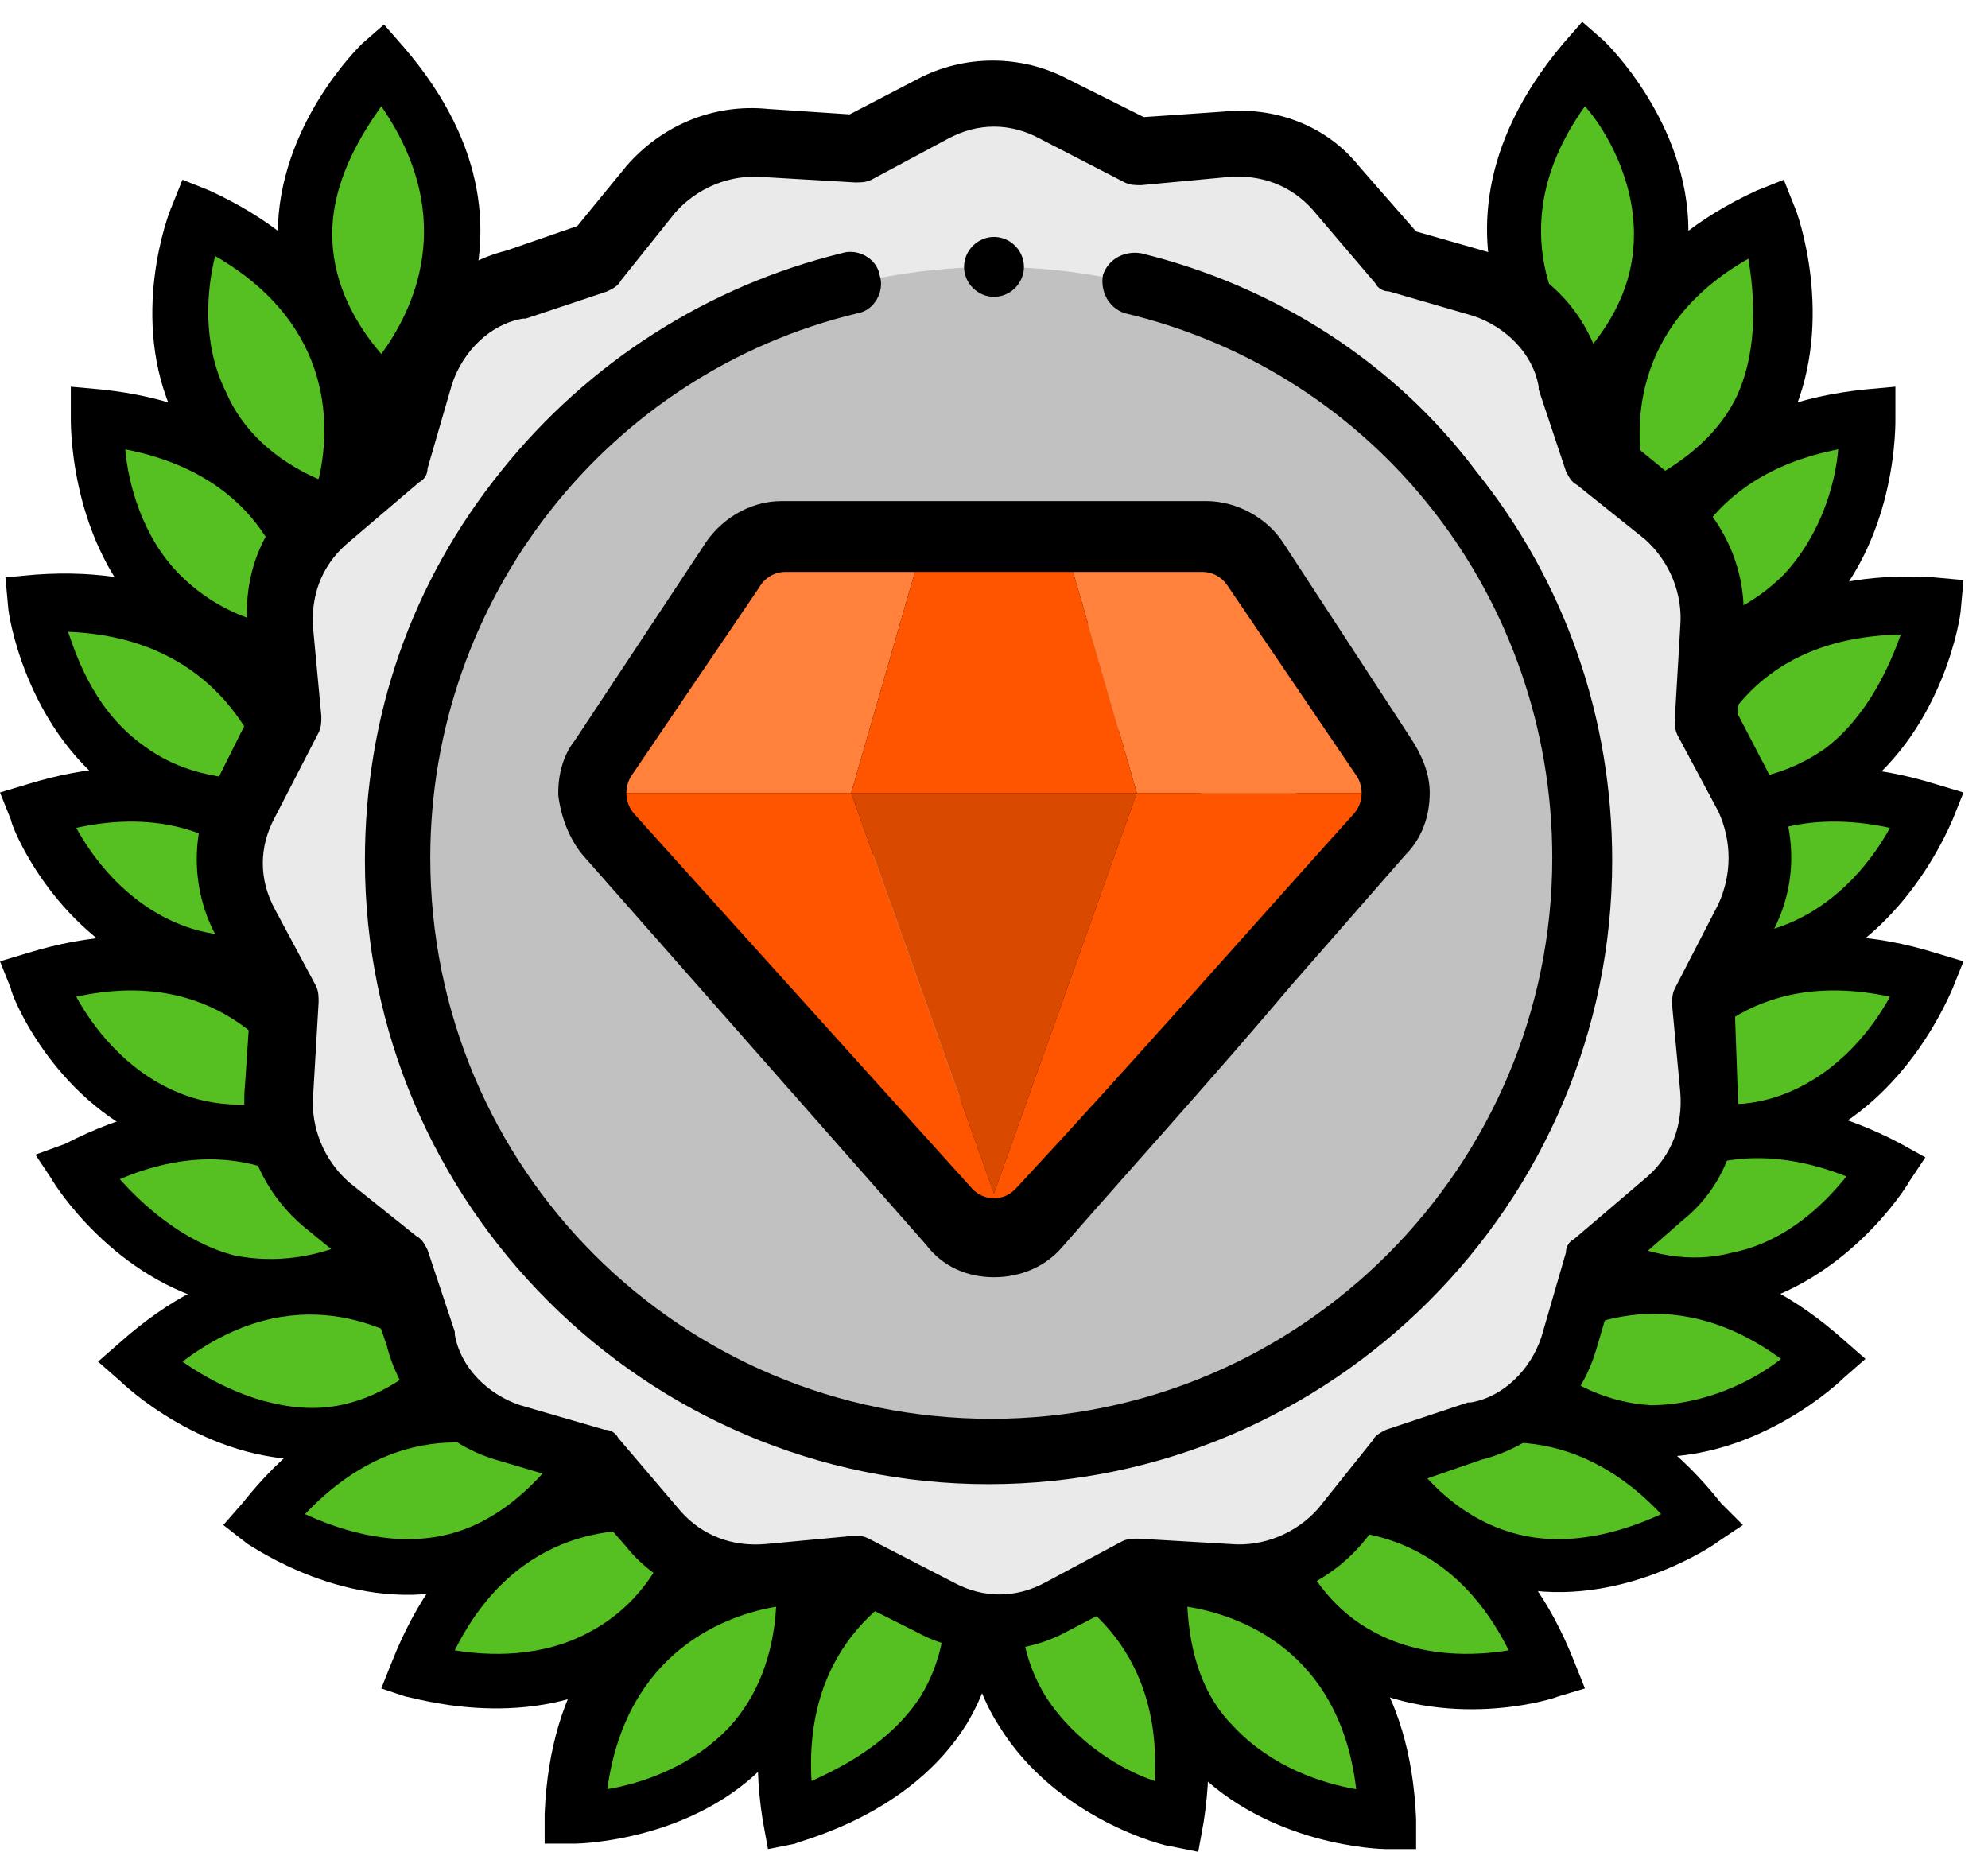 <svg width="73" height="68" viewBox="0 0 73 68" fill="none" xmlns="http://www.w3.org/2000/svg">
<path d="M14 2.3C14 2.3 7.7 8.4 14 14.5C14 14.5 19.8 9.1 14 2.3Z" fill="#56C023"/>
<path d="M14 15.9L13.3 15.2C11.2 13.2 10.2 11 10.2 8.6C10.2 4.6 13.2 1.7 13.3 1.6L14.1 0.9L14.8 1.7C21.2 9.1 14.8 15.2 14.7 15.3L14 15.9ZM14 3.9C13.3 4.9 12.2 6.6 12.2 8.6C12.2 10.1 12.8 11.6 14 13C15.1 11.5 16.9 8.1 14 3.9Z" fill="black"/>
<path d="M7.3 7.9C7.3 7.9 4.1 16.1 12.4 19C12.4 19 15.4 11.7 7.3 7.9Z" fill="#56C023"/>
<path d="M12.9 20.3L12 20C9.3 19 7.4 17.5 6.4 15.3C4.7 11.7 6.2 7.8 6.3 7.6L6.7 6.6L7.7 7C16.6 11.1 13.3 19.3 13.3 19.4L12.9 20.3ZM7.9 9.4C7.6 10.6 7.4 12.6 8.3 14.4C8.9 15.8 10.1 16.9 11.7 17.6C12.1 15.9 12.4 12 7.9 9.4Z" fill="black"/>
<path d="M3.6 15.3C3.6 15.3 3.3 24 12 24.1C12 24.1 12.5 16.2 3.6 15.3Z" fill="#56C023"/>
<path d="M12.9 25.1H12C9.1 25.1 6.9 24.2 5.2 22.5C2.5 19.6 2.6 15.4 2.6 15.3V14.2L3.7 14.3C13.4 15.3 13 24.1 13 24.2L12.9 25.1ZM4.6 16.5C4.7 17.7 5.2 19.7 6.6 21.1C7.7 22.2 9.1 22.9 10.9 23.1C10.7 21.2 9.7 17.5 4.6 16.5Z" fill="black"/>
<path d="M1.2 22.3C1.2 22.3 2.3 31 11 29.6C11 29.5 10.1 21.7 1.2 22.3Z" fill="#56C023"/>
<path d="M12.1 30.4L11.2 30.5C8.4 31 6 30.5 4.1 29C0.9 26.6 0.3 22.5 0.3 22.3L0.2 21.2L1.3 21.1C11.1 20.4 12.1 29.2 12.1 29.3V30.4ZM2.5 23.2C2.9 24.4 3.6 26.2 5.3 27.4C6.5 28.3 8.1 28.7 9.9 28.6C9.3 26.9 7.6 23.4 2.5 23.2Z" fill="black"/>
<path d="M1.3 29.8C1.3 29.8 4.4 38 12.5 34.6C12.5 34.6 9.9 27.1 1.3 29.8Z" fill="#56C023"/>
<path d="M13.8 35.1L12.9 35.5C10.3 36.6 7.8 36.7 5.6 35.7C1.9 34.1 0.4 30.3 0.4 30.1L0 29.1L1 28.8C10.4 25.9 13.4 34.1 13.4 34.2L13.8 35.1ZM2.8 30.4C3.4 31.5 4.6 33.1 6.5 33.9C7.9 34.5 9.5 34.5 11.2 34C10.2 32.4 7.8 29.3 2.8 30.4Z" fill="black"/>
<path d="M1.3 35.9C1.3 35.9 4.4 44.1 12.5 40.7C12.5 40.7 9.9 33.3 1.3 35.9Z" fill="#56C023"/>
<path d="M13.8 41.3L12.9 41.7C10.3 42.8 7.8 42.9 5.6 41.9C1.9 40.3 0.4 36.5 0.4 36.3L0 35.3L1 35C10.4 32.1 13.4 40.3 13.4 40.4L13.8 41.3ZM2.8 36.6C3.4 37.7 4.6 39.3 6.5 40.1C7.9 40.7 9.5 40.7 11.2 40.2C10.2 38.6 7.8 35.5 2.8 36.6Z" fill="black"/>
<path d="M2.8 42.9C2.8 42.9 7.3 50.4 14.7 45.6C14.7 45.6 10.8 38.7 2.8 42.9Z" fill="#56C023"/>
<path d="M16 45.9L15.2 46.4C12.8 48 10.4 48.5 8.1 47.9C4.2 47 2 43.5 1.9 43.3L1.3 42.4L2.4 42C11.1 37.5 15.6 45 15.6 45.1L16 45.9ZM4.4 43.3C5.2 44.2 6.7 45.6 8.6 46.1C10.1 46.4 11.7 46.2 13.3 45.4C12.1 43.9 9.1 41.3 4.4 43.3Z" fill="black"/>
<path d="M5.1 50C5.1 50 11.3 56.1 17.3 49.7C17.3 49.7 11.8 44 5.1 50Z" fill="#56C023"/>
<path d="M18.7 49.7L18 50.4C16 52.5 13.9 53.6 11.5 53.6C7.5 53.7 4.5 50.8 4.4 50.7L3.6 50L4.4 49.3C11.7 42.8 17.9 49 18 49.1L18.7 49.7ZM6.7 50C7.7 50.7 9.5 51.7 11.5 51.7C13 51.7 14.5 51 15.8 49.8C14.3 48.7 10.8 46.9 6.7 50Z" fill="black"/>
<path d="M9.6 55.8C9.6 55.8 16.8 60.8 21.6 53.5C21.6 53.5 15.2 48.8 9.6 55.8Z" fill="#56C023"/>
<path d="M23 53.3L22.5 54.1C20.9 56.5 19 57.9 16.6 58.4C12.7 59.2 9.3 56.8 9.1 56.7L8.2 56L8.9 55.2C15 47.5 22.2 52.6 22.2 52.7L23 53.3ZM11.2 55.6C12.3 56.1 14.2 56.8 16.2 56.4C17.7 56.1 19 55.2 20.2 53.8C18.5 53 14.8 51.8 11.2 55.6Z" fill="black"/>
<path d="M15.3 61.3C15.3 61.3 23.6 64 26.1 55.6C26 55.6 18.5 53 15.3 61.3Z" fill="#56C023"/>
<path d="M27.3 55L27 55.9C26.2 58.6 24.7 60.6 22.6 61.7C19.1 63.6 15.1 62.3 14.9 62.3L14 62L14.4 61C18 51.9 26.3 54.7 26.4 54.7L27.3 55ZM16.7 60.6C17.9 60.8 19.9 60.9 21.7 59.9C23 59.2 24.1 58 24.7 56.3C22.9 56 19 56 16.7 60.6Z" fill="black"/>
<path d="M21.2 66.8C21.2 66.8 29.9 66.6 29.5 57.9C29.5 57.9 21.6 57.9 21.2 66.8Z" fill="#56C023"/>
<path d="M30.4 56.9V57.8C30.5 60.7 29.8 63 28.2 64.7C25.5 67.6 21.3 67.7 21.1 67.7H20V66.6C20.4 56.8 29.2 56.7 29.3 56.7L30.4 56.9ZM22.3 65.7C23.5 65.5 25.4 64.9 26.8 63.4C27.8 62.3 28.4 60.8 28.5 59C26.7 59.3 23 60.6 22.3 65.7Z" fill="black"/>
<path d="M28.9 66.8C28.9 66.8 37.4 64.9 35.3 56.4C35.3 56.4 27.6 57.9 28.9 66.8Z" fill="#56C023"/>
<path d="M36.1 55.2L36.3 56.1C37 58.9 36.7 61.3 35.5 63.3C33.4 66.7 29.3 67.6 29.2 67.7L28.2 67.9L28 66.8C26.5 57.1 35.1 55.3 35.2 55.3L36.1 55.2ZM29.8 65.4C30.9 64.9 32.7 64 33.8 62.3C34.6 61 34.9 59.4 34.6 57.7C32.9 58.3 29.5 60.3 29.8 65.4Z" fill="black"/>
<path d="M58.1 2.3C58.1 2.3 64.4 8.4 58.1 14.5C58.1 14.5 52.3 9.1 58.1 2.3Z" fill="#56C023"/>
<path d="M57.5 15.2C57.4 15.1 51.1 9.1 57.4 1.6L58.1 0.8L58.9 1.5C59 1.6 62 4.5 62 8.5C62 10.9 61 13.1 58.9 15.1L58.2 15.8L57.5 15.2ZM58.2 13C59.4 11.6 60 10.2 60 8.6C60 6.6 59 4.8 58.2 3.9C55.2 8.1 57.1 11.5 58.2 13Z" fill="black"/>
<path d="M64.9 7.9C64.9 7.9 68.1 16.1 59.8 19C59.8 19 56.7 11.7 64.9 7.9Z" fill="#56C023"/>
<path d="M58.9 19.4C58.9 19.3 55.6 11.1 64.5 7L65.5 6.6L65.9 7.6C66 7.8 67.4 11.7 65.8 15.3C64.8 17.5 62.9 19 60.2 20L59.3 20.3L58.9 19.4ZM60.4 17.7C62 16.9 63.2 15.8 63.8 14.5C64.6 12.7 64.4 10.7 64.2 9.5C59.8 12 60 15.9 60.4 17.7Z" fill="black"/>
<path d="M68.6 15.3C68.6 15.3 68.9 24 60.2 24.1C60.2 24.1 59.7 16.2 68.6 15.3Z" fill="#56C023"/>
<path d="M59.2 24.2C59.2 24.1 58.7 15.3 68.5 14.3L69.6 14.2V15.3C69.6 15.5 69.7 19.6 67 22.5C65.4 24.2 63.1 25.1 60.2 25.1H59.3L59.2 24.2ZM61.2 23.1C63 22.9 64.4 22.2 65.5 21.1C66.9 19.6 67.4 17.7 67.5 16.5C62.4 17.5 61.4 21.2 61.2 23.1Z" fill="black"/>
<path d="M70.9 22.3C70.9 22.3 69.8 31 61.1 29.6C61.2 29.5 62 21.7 70.9 22.3Z" fill="#56C023"/>
<path d="M60.2 29.4C60.2 29.3 61.3 20.6 71 21.2L72.1 21.3L72 22.4C72 22.6 71.4 26.7 68.2 29.1C66.3 30.5 63.9 31 61.1 30.6L60.2 30.5V29.4ZM62.4 28.7C64.2 28.8 65.7 28.4 67 27.5C68.6 26.3 69.4 24.4 69.8 23.3C64.5 23.4 62.9 26.9 62.4 28.7Z" fill="black"/>
<path d="M70.8 29.8C70.8 29.8 67.7 38 59.6 34.6C59.6 34.6 62.3 27.1 70.8 29.8Z" fill="#56C023"/>
<path d="M58.7 34.2C58.7 34.1 61.8 25.9 71.1 28.8L72.1 29.1L71.7 30.1C71.6 30.3 70.1 34.1 66.5 35.7C64.3 36.6 61.9 36.6 59.2 35.5L58.3 35.1L58.7 34.2ZM61 34C62.7 34.5 64.3 34.5 65.7 33.9C67.6 33.1 68.8 31.5 69.4 30.4C64.3 29.3 61.9 32.4 61 34Z" fill="black"/>
<path d="M70.8 35.9C70.8 35.9 67.7 44.1 59.6 40.7C59.6 40.7 62.3 33.3 70.8 35.9Z" fill="#56C023"/>
<path d="M58.7 40.4C58.7 40.3 61.8 32.1 71.1 35L72.1 35.3L71.7 36.3C71.6 36.5 70.1 40.3 66.5 41.9C64.3 42.8 61.9 42.8 59.2 41.7L58.3 41.3L58.7 40.4ZM61 40.2C62.7 40.7 64.3 40.7 65.7 40.1C67.6 39.3 68.8 37.7 69.4 36.6C64.3 35.5 61.9 38.6 61 40.2Z" fill="black"/>
<path d="M69.3 42.9C69.3 42.9 64.8 50.4 57.4 45.6C57.4 45.6 61.4 38.7 69.3 42.9Z" fill="#56C023"/>
<path d="M56.6 45.1C56.6 45 61.1 37.4 69.8 42L70.7 42.5L70.1 43.4C70 43.6 67.8 47.1 63.9 48C61.6 48.5 59.2 48 56.8 46.5L56 46L56.6 45.1ZM58.9 45.3C60.5 46.1 62.1 46.4 63.6 46C65.6 45.6 67 44.2 67.8 43.2C63 41.3 60.1 43.9 58.9 45.3Z" fill="black"/>
<path d="M67 50C67 50 60.8 56.1 54.8 49.7C54.9 49.7 60.4 44 67 50Z" fill="#56C023"/>
<path d="M54.1 49C54.2 48.9 60.4 42.7 67.7 49.2L68.5 49.9L67.7 50.6C67.6 50.7 64.6 53.6 60.6 53.5C58.2 53.5 56 52.4 54.1 50.3L53.5 49.6L54.1 49ZM56.3 49.7C57.7 50.9 59.1 51.5 60.6 51.6C62.6 51.6 64.4 50.7 65.4 49.9C61.3 46.9 57.8 48.7 56.3 49.7Z" fill="black"/>
<path d="M62.5 55.8C62.5 55.8 55.3 60.8 50.5 53.5C50.5 53.5 56.9 48.8 62.5 55.8Z" fill="#56C023"/>
<path d="M49.9 52.7C50 52.6 57.1 47.5 63.2 55.2L64 56L63.1 56.6C63 56.7 59.5 59.1 55.6 58.3C53.3 57.8 51.3 56.4 49.7 54L49.2 53.2L49.9 52.7ZM52 53.8C53.1 55.2 54.5 56.1 56 56.4C58 56.8 59.9 56.1 61 55.6C57.4 51.8 53.6 53 52 53.8Z" fill="black"/>
<path d="M56.9 61.3C56.9 61.3 48.6 64 46.1 55.6C46.1 55.6 53.6 53 56.9 61.3Z" fill="#56C023"/>
<path d="M45.8 54.7C45.9 54.7 54.2 51.9 57.8 61L58.2 62L57.2 62.3C57 62.4 53.1 63.6 49.5 61.7C47.4 60.6 45.9 58.6 45.1 55.9L44.9 55L45.8 54.7ZM47.4 56.3C48.1 58 49.1 59.2 50.4 59.9C52.2 60.9 54.2 60.8 55.4 60.6C53.1 56 49.2 56 47.4 56.3Z" fill="black"/>
<path d="M50.9 66.8C50.9 66.8 42.2 66.6 42.6 57.9C42.7 57.9 50.6 57.9 50.9 66.8Z" fill="#56C023"/>
<path d="M42.7 56.9C42.8 56.9 51.6 57 52 66.8V67.9H50.9C50.7 67.9 46.6 67.8 43.8 64.9C42.2 63.2 41.4 60.8 41.6 58V57.1L42.7 56.9ZM43.6 59C43.7 60.8 44.2 62.3 45.3 63.4C46.7 64.9 48.6 65.5 49.8 65.7C49.2 60.6 45.5 59.3 43.6 59Z" fill="black"/>
<path d="M43.2 66.8C43.2 66.8 34.7 64.9 36.8 56.4C36.8 56.4 44.6 57.9 43.2 66.8Z" fill="#56C023"/>
<path d="M37 55.4C37.1 55.4 45.7 57.2 44.2 66.9L44 68L43 67.8C42.8 67.8 38.8 66.8 36.7 63.4C35.4 61.4 35.2 58.9 35.9 56.2L36.1 55.3L37 55.4ZM37.6 57.7C37.3 59.5 37.6 61 38.4 62.3C39.5 64 41.2 65 42.4 65.4C42.7 60.3 39.3 58.3 37.6 57.7Z" fill="black"/>
<path fill-rule="evenodd" clip-rule="evenodd" d="M50.2 29.1C50.2 28.8 50.1 28.6 50 28.4L45.2 21.2C45 20.9 44.6 20.7 44.3 20.7H39.5H33.6L31.4 28.7L33.6 20.7H28.8C28.4 20.7 28 20.9 27.8 21.3L23 28.4C22.9 28.6 22.8 28.8 22.8 29.1H31.2H41.9H31.2H22.8C22.8 29.4 22.9 29.7 23.1 29.9L35.7 44.2C36.1 44.7 36.9 44.7 37.3 44.2C41.5 39.5 45.7 34.6 49.9 29.9C50.1 29.7 50.2 29.4 50.2 29.1ZM36.5 44.5L41.8 29.2L36.5 44.5Z" fill="#71EBFF"/>
<path d="M36.5 45.8C35.9 45.8 35.2 45.5 34.8 45L22.2 30.7C21.8 30.3 21.6 29.8 21.6 29.2V29.1C21.6 28.6 21.7 28.2 22 27.8L26.7 20.7C27.1 20 27.9 19.5 28.7 19.5H44.3C45.1 19.5 45.8 19.9 46.2 20.5L51 27.7C51.3 28.1 51.5 28.6 51.5 29.1C51.5 29.7 51.3 30.2 50.9 30.7C49.5 32.3 48.1 33.9 46.7 35.5C44 38.7 41.1 41.9 38.3 45C37.7 45.5 37.1 45.8 36.5 45.8ZM24.9 30.3L35.9 42.8L40.2 30.3H24.9ZM43 29.1C43 29.2 43 29.4 42.9 29.5L39 40.6C41 38.4 42.9 36.1 44.8 33.9C46.2 32.3 47.6 30.7 49 29.1C49 29.1 49 29.1 49 29C49 29 49 29 49 28.9C49 28.9 49 28.9 49 28.8L44.2 21.6H34.4L32.7 28H41.8C41.9 28 42.1 28 42.2 28.1C42.7 28.2 43 28.6 43 29.1ZM24.7 28H30.3L32 21.8H28.7C28.7 21.8 28.7 21.9 28.6 21.9L24.7 28Z" fill="black"/>
<path fill-rule="evenodd" clip-rule="evenodd" d="M14.8 31.5C14.8 19.5 24.5 9.8 36.5 9.8C48.5 9.8 58.2 19.5 58.2 31.5C58.2 43.5 48.5 53.2 36.5 53.2C24.5 53.2 14.8 43.5 14.8 31.5ZM41.8 5.5L38.7 3.9C37.4 3.2 35.7 3.1 34.3 3.9L31.5 5.4L28.1 5.2C26.6 5 25 5.6 23.9 6.9L21.9 9.4L18.9 10.4C17.3 10.8 16 12 15.5 13.6L14.6 16.7L11.9 19C10.8 20 10.1 21.5 10.3 23L10.6 26.2L9 29.3C8.3 30.6 8.2 32.3 9 33.7L10.5 36.5L10.3 39.9C10.1 41.4 10.7 43 12 44.1L14.5 46.1L15.5 49.1C15.9 50.7 17.1 52 18.7 52.5L21.8 53.4L24.1 56.1C25.1 57.2 26.6 57.9 28.1 57.7L31.3 57.4L34.4 59C35.7 59.7 37.4 59.8 38.8 59L41.6 57.5L45 57.7C46.5 57.9 48.1 57.3 49.2 56L51.2 53.5L54.2 52.5C55.8 52.1 57.1 50.9 57.6 49.3L58.5 46.2L61.2 43.9C62.3 42.9 63 41.4 62.8 39.9L62.5 36.7L64.1 33.6C64.8 32.3 64.9 30.6 64.1 29.2L62.6 26.4L62.8 23C63 21.5 62.4 19.9 61.1 18.8L58.6 16.8L57.6 13.8C57.2 12.2 56 10.9 54.4 10.4L51.3 9.5L49 6.8C48 5.7 46.5 5 45 5.2L41.8 5.5Z" fill="#EAEAEA"/>
<path fill-rule="evenodd" clip-rule="evenodd" d="M36.5 9.8C24.5 9.8 14.8 19.5 14.8 31.5C14.8 43.5 24.5 53.2 36.5 53.2C48.5 53.2 58.2 43.5 58.2 31.5C58.2 19.5 48.5 9.8 36.5 9.8ZM23 28.4L27.8 21.2C28 20.8 28.4 20.6 28.8 20.6H44.4C44.8 20.6 45.1 20.8 45.3 21.1L50.1 28.3C50.4 28.8 50.4 29.4 50 29.8C45.8 34.6 41.7 39.4 37.4 44.1C37 44.6 36.2 44.6 35.8 44.1L23.1 29.9C22.7 29.5 22.7 28.9 23 28.4Z" fill="#C1C1C1"/>
<path fill-rule="evenodd" clip-rule="evenodd" d="M50.2 29.1C50.2 28.8 50.1 28.6 50 28.4L45.2 21.2C45 20.9 44.6 20.7 44.3 20.7H39.5H33.6L31.4 28.7L33.6 20.7H28.8C28.4 20.7 28 20.9 27.8 21.3L23 28.4C22.9 28.6 22.8 28.8 22.8 29.1H31.2H41.9H31.2H22.8C22.8 29.4 22.9 29.7 23.1 29.9L35.7 44.2C36.1 44.7 36.9 44.7 37.3 44.2C41.5 39.5 45.7 34.6 49.9 29.9C50.1 29.7 50.2 29.4 50.2 29.1ZM36.5 44.5L41.8 29.2L36.5 44.5Z" fill="#71EBFF"/>
<path d="M36.5 46.9C35.5 46.9 34.6 46.5 34 45.7L21.4 31.4C20.9 30.8 20.6 30 20.5 29.2V29.1C20.5 28.4 20.7 27.7 21.1 27.2L25.8 20.1C26.4 19.1 27.5 18.4 28.7 18.4H44.3C45.4 18.4 46.5 19 47.1 19.9L51.8 27.1C52.2 27.7 52.5 28.4 52.5 29.1C52.5 30 52.2 30.8 51.6 31.4C50.2 33 48.8 34.6 47.4 36.2C44.7 39.4 41.8 42.6 39 45.8C38.4 46.5 37.5 46.9 36.5 46.9ZM27.4 31.4L35.4 40.5L38.6 31.4H27.4ZM44.1 29.1C44.1 29.3 44.1 29.6 44 29.9L42 35.5C42.7 34.7 43.3 34 44 33.2C45.2 31.8 46.4 30.4 47.7 29L43.7 22.9H35.3L34.2 26.8H41.8C42 26.8 42.2 26.8 42.3 26.9C42.4 26.9 42.6 27 42.7 27C43.6 27.4 44.1 28.2 44.1 29.1ZM26.8 26.8H29.5L30.6 22.9H29.4L26.8 26.8Z" fill="black"/>
<path d="M41.9 9.3C41.3 9.2 40.7 9.5 40.5 10.1C40.4 10.7 40.7 11.3 41.3 11.5C50.6 13.7 57 22 57 31.5C57 42.8 47.8 52.1 36.4 52.1C25 52.1 15.8 42.9 15.8 31.5C15.8 22 22.3 13.7 31.5 11.5C32.1 11.4 32.5 10.7 32.3 10.1C32.2 9.5 31.5 9.1 30.9 9.3C26 10.5 21.6 13.3 18.4 17.3C15.1 21.4 13.4 26.3 13.4 31.6C13.4 44.2 23.7 54.5 36.3 54.5C48.9 54.5 59.2 44.2 59.2 31.6C59.2 26.4 57.5 21.4 54.2 17.3C51.2 13.3 46.8 10.5 41.9 9.3Z" fill="black"/>
<path d="M65.1 28.7L63.8 26.2L64 23.1C64.2 21.1 63.4 19.2 61.9 17.9L59.7 16.1L58.8 13.5C58.3 11.5 56.8 9.9 54.8 9.3L52 8.5L49.9 6.1C48.7 4.6 46.8 3.9 44.9 4.1L42 4.3L39.2 2.9C37.5 2 35.4 2 33.7 2.9L31.2 4.2L28.2 4C26.2 3.8 24.3 4.6 23 6.1L21.2 8.3L18.6 9.2C16.6 9.7 15 11.2 14.4 13.2L13.5 16L11.1 18.1C9.6 19.3 8.9 21.2 9.1 23.1L9.3 26L7.9 28.8C7 30.5 7 32.6 7.9 34.3L9.2 36.8L9 39.8C8.8 41.8 9.6 43.7 11.1 45L13.3 46.8L14.2 49.4C14.7 51.4 16.2 53 18.2 53.6L20.9 54.4L23 56.8C24.2 58.3 26.1 59 28 58.8L30.8 58.5L33.6 59.9C34.5 60.4 35.4 60.6 36.4 60.6C37.3 60.6 38.3 60.4 39.2 59.9L41.7 58.6L44.8 58.8C46.8 59 48.7 58.2 50 56.7L51.8 54.5L54.4 53.6C56.4 53.1 58 51.6 58.6 49.6L59.4 46.9L61.8 44.8C63.3 43.6 64 41.7 63.8 39.8L63.7 37L65.1 34.2C66 32.5 66 30.5 65.1 28.7ZM63.1 33.2L61.5 36.3C61.4 36.5 61.4 36.7 61.4 36.9L61.7 40.1C61.8 41.3 61.4 42.4 60.5 43.2L57.8 45.5C57.6 45.6 57.5 45.8 57.5 46L56.6 49.1C56.2 50.3 55.2 51.3 54 51.5H53.9L50.9 52.5C50.7 52.6 50.5 52.7 50.4 52.9L48.4 55.4C47.6 56.3 46.4 56.8 45.2 56.7L41.8 56.5C41.6 56.5 41.4 56.5 41.2 56.6L38.4 58.1C37.3 58.7 36.1 58.7 35 58.1L31.9 56.5C31.7 56.4 31.6 56.4 31.4 56.4H31.3L28.1 56.7C26.9 56.8 25.8 56.4 25 55.5L22.7 52.8C22.6 52.6 22.4 52.5 22.2 52.5L19.1 51.6C17.9 51.2 16.9 50.2 16.7 49V48.9L15.7 45.9C15.6 45.7 15.5 45.5 15.3 45.4L12.8 43.4C11.9 42.6 11.4 41.4 11.5 40.2L11.7 36.8C11.7 36.6 11.7 36.4 11.6 36.2L10.1 33.4C9.5 32.3 9.5 31.1 10.1 30L11.7 26.9C11.8 26.7 11.8 26.5 11.8 26.3L11.5 23.1C11.4 21.9 11.8 20.8 12.7 20L15.4 17.7C15.6 17.6 15.7 17.4 15.7 17.2L16.6 14.1C17 12.9 18 11.9 19.2 11.7H19.3L22.3 10.7C22.5 10.6 22.7 10.5 22.8 10.3L24.8 7.8C25.6 6.9 26.8 6.4 28 6.5L31.4 6.7C31.6 6.7 31.8 6.7 32 6.6L34.8 5.1C35.9 4.5 37.1 4.5 38.2 5.1L41.3 6.7C41.5 6.8 41.7 6.8 41.9 6.8L45.1 6.5C46.3 6.4 47.4 6.8 48.2 7.7L50.5 10.4C50.6 10.6 50.8 10.7 51 10.7L54.1 11.6C55.3 12 56.3 13 56.5 14.2V14.3L57.5 17.3C57.6 17.5 57.7 17.7 57.9 17.8L60.4 19.8C61.3 20.6 61.8 21.8 61.7 23L61.5 26.4C61.5 26.6 61.5 26.8 61.6 27L63.1 29.8C63.6 30.9 63.6 32.1 63.1 33.2Z" fill="black"/>
<path d="M36.5 10.9C37.1 10.9 37.6 10.4 37.6 9.8C37.6 9.2 37.1 8.7 36.5 8.7C35.9 8.7 35.4 9.2 35.4 9.8C35.4 10.4 35.9 10.9 36.5 10.9Z" fill="black"/>
<path fill-rule="evenodd" clip-rule="evenodd" d="M31.255 29.119L33.597 21H28.84C28.426 21 28.066 21.233 27.874 21.577L23.199 28.468C23.066 28.663 23.001 28.891 23 29.118L31.255 29.119Z" fill="#FF813B"/>
<path fill-rule="evenodd" clip-rule="evenodd" d="M39.402 21L41.744 29.119H50C50 28.867 49.919 28.616 49.759 28.41L45.065 21.49C44.857 21.183 44.518 21 44.159 21H39.402Z" fill="#FF813B"/>
<path fill-rule="evenodd" clip-rule="evenodd" d="M41.744 29.119L39.402 21H33.598L31.256 29.119H41.744Z" fill="#FF5500"/>
<path fill-rule="evenodd" clip-rule="evenodd" d="M41.744 29.119H31.255L36.499 43.825L41.744 29.119Z" fill="#DA4900"/>
<path fill-rule="evenodd" clip-rule="evenodd" d="M36.499 43.825L31.255 29.119H23.001C23.001 29.4 23.1 29.68 23.295 29.894L35.688 43.637C36.127 44.122 36.872 44.12 37.309 43.637C41.489 39.145 45.586 34.46 49.703 29.894C49.902 29.675 50 29.397 50 29.119H41.744L36.499 43.825Z" fill="#FF5500"/>
</svg>
